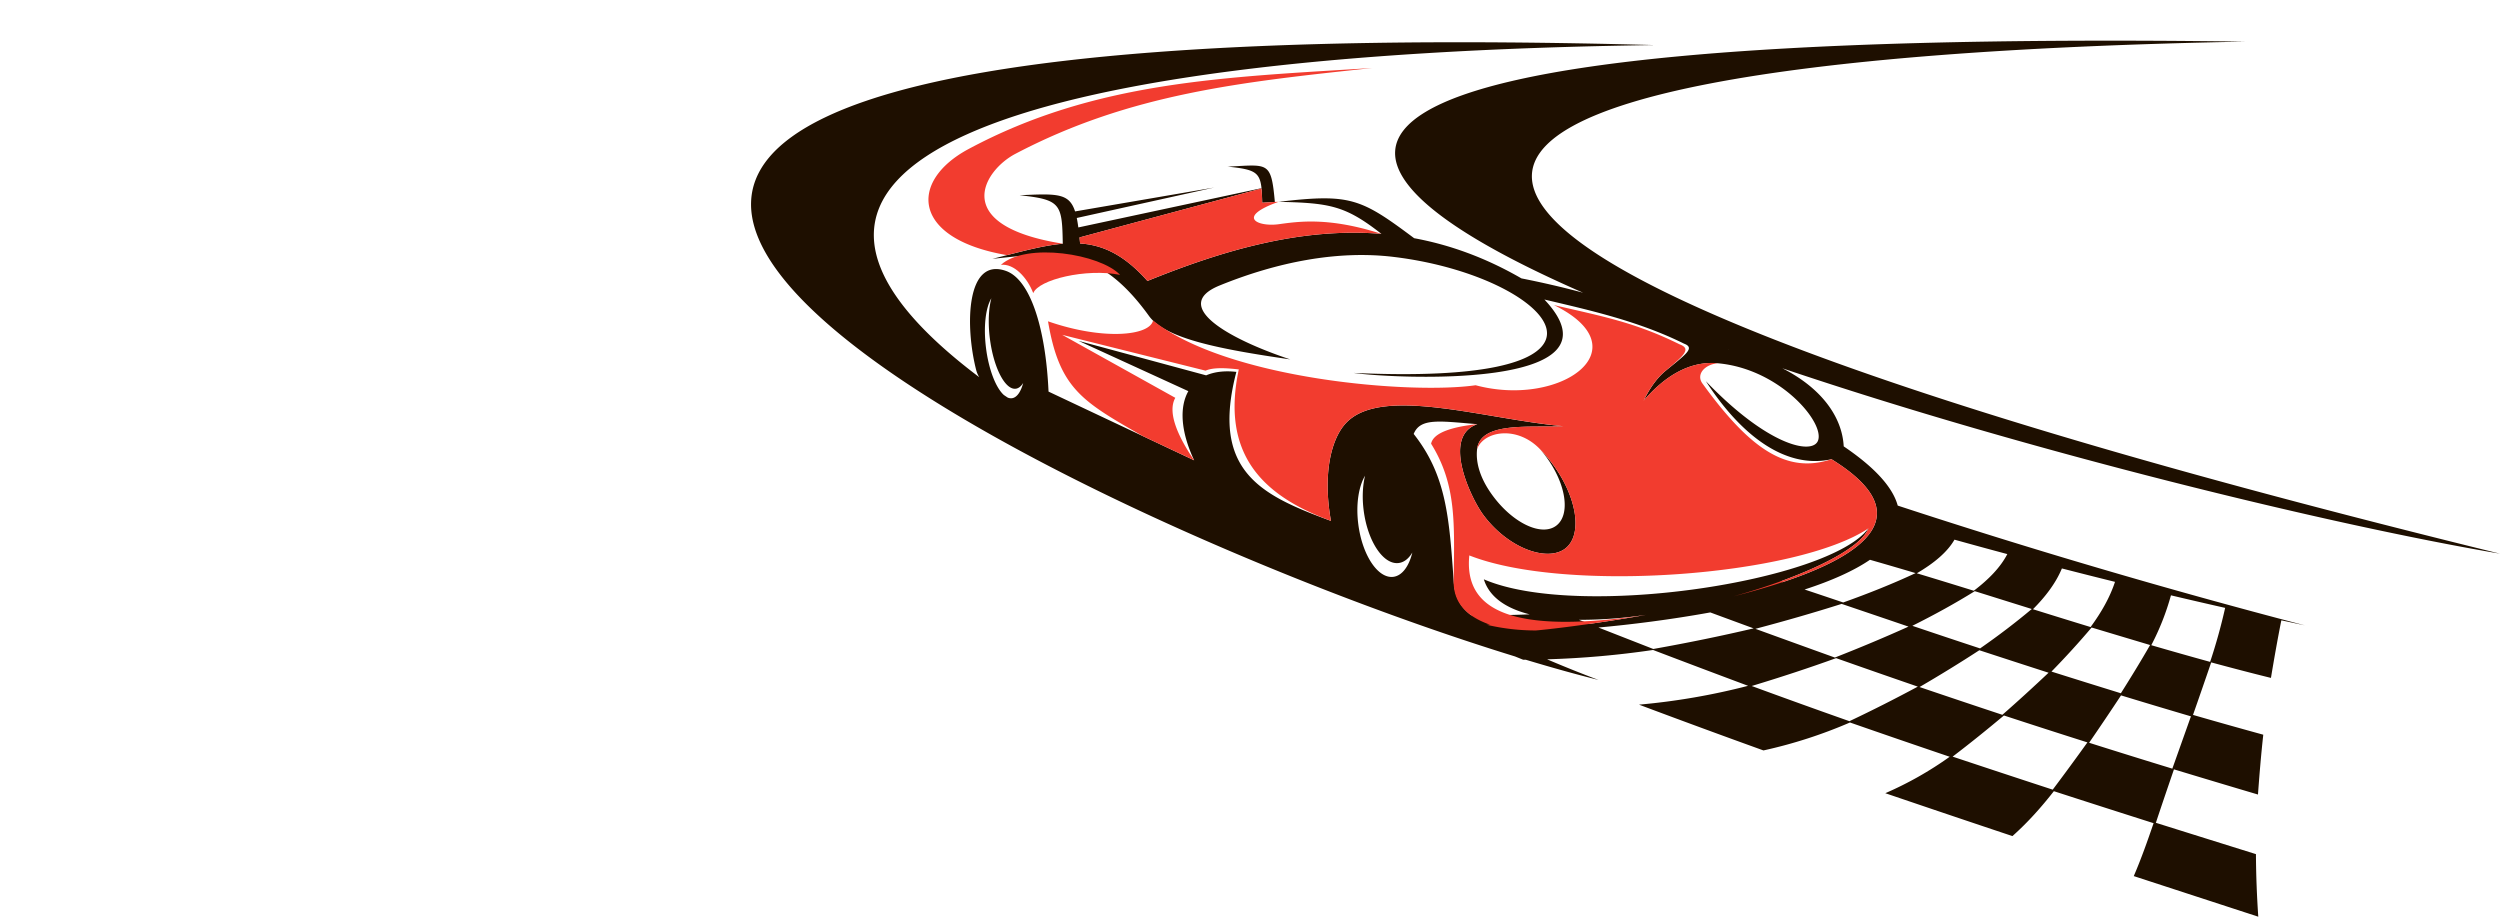 <svg xmlns="http://www.w3.org/2000/svg" viewBox="-723.08 -39.15 2406.87 882.55"><title>Depositphotos_62641149_07</title><g data-name="Layer 2"><g data-name="Layer 1" fill-rule="evenodd"><path d="M1057.44 655.17c22.82-10.78 44.64-21.88 65.84-33.27-26.4-9.09-52.7-18.25-78.64-27.43q-38.79 14-81.27 26.82 46.52 17.11 94.07 33.88zm101.15-174.76q25.37 7.07 50.87 13.89c-6.57 12.73-17.93 24.39-32.28 35.29-18.16-5.65-36.48-11.28-54.85-16.81 16.57-9.71 29.38-20.38 36.26-32.37zM1262 508.12q25.51 6.56 51.14 12.91c-5 15.17-13.3 29.6-23.52 43.51q-27.87-8.52-55.47-17.16c12.29-12.35 22.1-25.35 27.85-39.26zM1367 534q26 6.17 52.18 12.08a537 537 0 0 1-14.46 52q-28.29-7.8-56.66-16.07A242.06 242.06 0 0 0 1367 534zm106.3 24.07q11.28 2.43 22.59 4.83-199.61-52.15-391.94-115.3c-4.59-16.85-20.67-35.79-52-57-1.53-28.79-21.79-56.29-59.11-75.21 236.53 79.85 527.72 150.87 690.95 178.51C416 182.66 549.36 17.69 1438.42.92 480.14-12 505.42 113.54 801.05 242.68c-19.75-5.34-39.56-9.88-59.39-13.82-34.79-20.1-69.23-32.38-103.27-38.68-51.45-38.44-61.32-43.13-130.53-35 49.65 1 64.52 3.81 99 30.82-77.89-6.35-153.36 16.19-225.24 45.35-22.21-25-42.62-34.6-64.83-36.08q-.28-3-.57-5.81l175.23-47.12c.38 3.75.53 8.27.68 13.69l12.15-.76c-3.61-39.76-6.29-35.79-45.45-34 25.2 2.61 30.94 4.89 32.6 20.76l-176.36 37.79c-.45-3.37-.93-6.4-1.5-9.11l132.37-29.32-134 23c-5.69-17.84-17.8-17.21-53.5-15.56 40 4.14 41 8.45 41.66 46.68-19.89 1.74-41.72 8.08-67.76 14.54 60.5-6.27 101-13.93 150.82 55.07C398.89 286.84 451 297 519.11 306.87c-61.29-20.37-115.06-52-68-71.17 55.65-22.65 113.42-33.88 166.65-27.61 88 10.37 158.35 50.84 147.42 79.79-8 21.13-57.45 37.81-185 32 35.58 5.32 266.36 17.32 183.61-70.67 44.39 10.47 90.9 20.89 134.41 42.48 11.21 4.13 1.23 10.69-17.62 26.07-7.5 6.11-14.92 15.76-21.19 28.83 18.15-21.21 42.34-38.64 71.41-36 60.24 5.41 104 58.18 96.19 75-6.06 13.06-48.12 4.37-107.74-57.74 31.85 49.33 74.81 85.27 120.94 75.13 84.77 52.42 33.88 91.47-47.17 118.38l-2.12-.71c45-16.28 78.83-35.29 84.81-51.06-37.7 51-279.54 88.1-370.21 49 5.35 17.23 21.48 28 44.16 33.73-17.66.7-36.28 1-56.32.84-11.83-8.74-16-20-16.89-32.88-4.3-61.88-7.21-102-38.5-141.64 6.33-15.5 24.33-12.49 61.29-9.4-34.71 11.83-6.07 71.38 5.7 87.28 23.93 32.29 61.34 45.48 78.65 32.66s12-49.41-12-81.71a134.24 134.24 0 0 0-11.28-13.34q2.58 3 5 6.29c19.5 26.32 23.87 56.16 9.75 66.61s-41.38-2.42-60.87-28.76c-14.59-19.69-16.33-35.28-15.2-45 3.15-26.83 50.87-20.51 82.94-22.07-76.22-6.92-175.52-39.63-209.46-2.73-14.16 15.39-22.18 49.18-14.18 93.88-67.37-24.63-116-47.83-91.07-143.47-11.33-1.31-21.15-.08-29.09 3.34L315.24 289 421 337.44c-8.51 15-7.69 38.17 5.57 66.56L286.4 337.86c-2.77-61.77-17.78-107.81-40.84-116.12-38.5-13.87-39.76 52.78-28.74 95.7a25.23 25.23 0 0 0 2.85 6.53C-52.18 119 241.62 12.86 869.73 4.25c-1592.81-43.4-599.87 445.42-134.27 588.58l7.95 3.2h2.53c25.14 7.6 48.72 14.16 70 19.46-17.68-6.63-33.95-13.26-49.55-19.88a875 875 0 0 0 102-9q45.31 17.27 91.49 34.51a645.76 645.76 0 0 1-105 18.13q59.29 22.27 119.81 44.08a457.72 457.72 0 0 0 83.3-26.91c31.86 11.11 63.94 22.13 96 33a338.16 338.16 0 0 1-62 35.08q61.28 20.87 122.4 41.29c15.34-13.64 28.15-28.26 39.89-43.23q48.14 15.6 96 30.8c-5.86 17.15-11.91 34.27-19.08 50.95 40.23 13.11 80 26.1 119.87 39.09q-2.08-30.44-2.25-60.24c-32-10-64-20-96.35-30.17 5.68-17.15 11.56-34.32 17.42-51.45 27.11 8.2 54 16.29 80.89 24.24 1.4-19.29 3-38.51 5.1-57.6-22.53-6.17-45-12.53-67.65-19.05q8.84-25.22 17.51-50.57c19.22 5.18 38.29 10.2 57.53 14.94 3.07-18.48 6.33-37 10-55.43zm-676.23-.48l10 3.92c16-2.27 34.68-5.17 54.58-8.71a434.9 434.9 0 0 1-64.58 4.79zm18.72 7.41q26.28 10.28 52.83 20.66 50.54-9 96.6-19.85-21-7.69-41.72-15.35c-38.57 7-76.88 11.75-107.71 14.54zm198.49-36.6q18.6 6.2 37.17 12.48c25-8.89 48.38-18.32 69.71-28.27-14.54-4.32-29.12-8.59-43.94-12.83-16.1 11-38 20.54-62.94 28.62zm35.66 13.85q-39.81 12.6-83 24 38 13.82 76.47 27.66 36.75-14.4 70.92-29.79c-21.5-7.35-43.09-14.66-64.42-21.89zm128.2-12.25c-18.57 11.56-38.74 22.67-60.13 33.35q32.39 10.95 65.23 21.77 26.52-18.43 49.77-37.95-27.6-8.62-54.86-17.17zm-53.2 92.28q39.75 13.5 79.74 26.75c15.27-13.33 30-26.86 44.5-40.51-22.32-7.2-44.62-14.43-66.66-21.66q-27.78 18.08-57.58 35.43zm128.23 98.81q17-22.61 33.4-45.5-40.18-12.74-80.36-25.91c-16 13.39-32.37 26.64-49.41 39.61 32.22 10.72 64.19 21.3 96.37 31.8zm93.76-139.24q-28.16-8.41-56.31-16.87-18.22 21.54-38.66 42.43 33.4 10.55 66.82 20.88c9.71-15.37 19.19-30.85 28.15-46.45zm-28 48.48c-10.06 15.29-20.35 30.5-30.72 45.61q40.18 12.71 80.12 24.93l17.91-50.36q-33.54-9.87-67.32-20.19zm-378.4-333.07l.83.29-.48-.11-.35-.18zm-693.65 46.25l-3.49-2.35c-7.59-6.83-14.5-24.1-17.16-45-2.64-20.72-.37-39.21 5.12-48.1-2.65 9.87-3.34 23.81-1.41 38.94 3.57 28.08 14.8 49.6 25.06 48.07 2.7-.41 5-2.36 7-5.5-2.27 8.46-6 13.95-10.71 14.66a7.75 7.75 0 0 1-4.41-.71zm389.76 149.27c-3.23 13.29-9.81 22.39-18.4 23.43-14.73 1.77-29.79-20.85-33.61-50.52-2.47-19.05.29-36.41 6.48-46.83-2.3 9.5-2.92 21.16-1.31 33.52 3.83 29.67 18.89 52.31 33.61 50.52 5.28-.64 9.79-4.3 13.23-10.12z" fill="#1e0f00"/><path d="M240.52 215.82c12.81-1.43 25.48 12.44 31.15 27.26 5-13.08 50.92-24.13 83.63-17.59-19.06-20.16-90.26-31.69-114.78-9.66z" fill="#f23c2f"/><path d="M376.62 380.43l50 23.57c-13.51-19.71-26.68-45.1-18.17-60.15l-108.89-60.63 138 34.47c7.93-3.42 20.73-2.47 32-1.17-17.07 80.43 21.35 121.18 88.73 145.79-8-44.7 0-78.49 14.18-93.88 33.94-36.9 133.24-4.18 209.46 2.73-32.07 1.55-79.8-4.75-82.94 22.08 6.3-17.46 39-23.25 61.3.84a134.24 134.24 0 0 1 11.28 13.34c23.92 32.3 29.28 68.89 12 81.72s-54.73-.38-78.65-32.67c-11.78-15.91-40.42-75.46-5.7-87.28-22.06 2.36-42.26 7.56-44.51 18.85 24.72 39.7 22.4 77.43 21.72 132.19-.22 18.11 8.92 32.86 35 42.07h-3.34a204.86 204.86 0 0 0 47.54 5.52c10.52-.84 54-5.73 106-15-130.44 19.47-175.35-4.82-170.13-57.24 92.92 36.7 315.13 20 384.19-26-7.84 20.67-63.54 46.9-129.57 65.32 77.77-19.75 147.13-48.71 136.75-87.68-3.61-13.53-16.84-28.29-42.69-44.26-42.91 14.39-78.47-9.55-124.6-73.42-5.59-8.57 2.59-17.76 15.2-19-29.07-2.62-53.26 14.81-71.41 36 6.28-13.07 13.69-22.72 21.19-28.83 18.85-15.37 24.47-21.28 13.25-25.41-43.49-21.54-76.45-27.3-120.81-37.73 85.82 42.1 6.39 99.11-75.42 77.17-61.81 8.94-238.28-5.4-310.56-62.28-3.3 14.72-48 19.22-101.12.74 11 65 33.09 77.12 90.74 110.22zm127.62-225.18l-12.15.76c-.15-5.44-.3-9.94-.68-13.69l-175.23 47.11q.28 2.77.57 5.81c22.22 1.49 42.63 11.1 64.83 36.08 71.88-29.15 147.35-51.69 225.24-45.35-50.45-16.24-79.46-11.91-98.84-9.26-19.9 2.71-41.76-6.73-.13-21.56l-3.63.09zM254.39 109C364.6 51 472.51 39.74 598 26.34c-143.15 8.9-266.88 12.76-388.63 78-57.49 30.82-55.11 86.39 37 102.13 20.08-5.12 37.62-9.61 53.85-11-109.49-17.35-76.42-70.37-45.83-86.47z" fill="#f23c2f"/></g></g></svg>